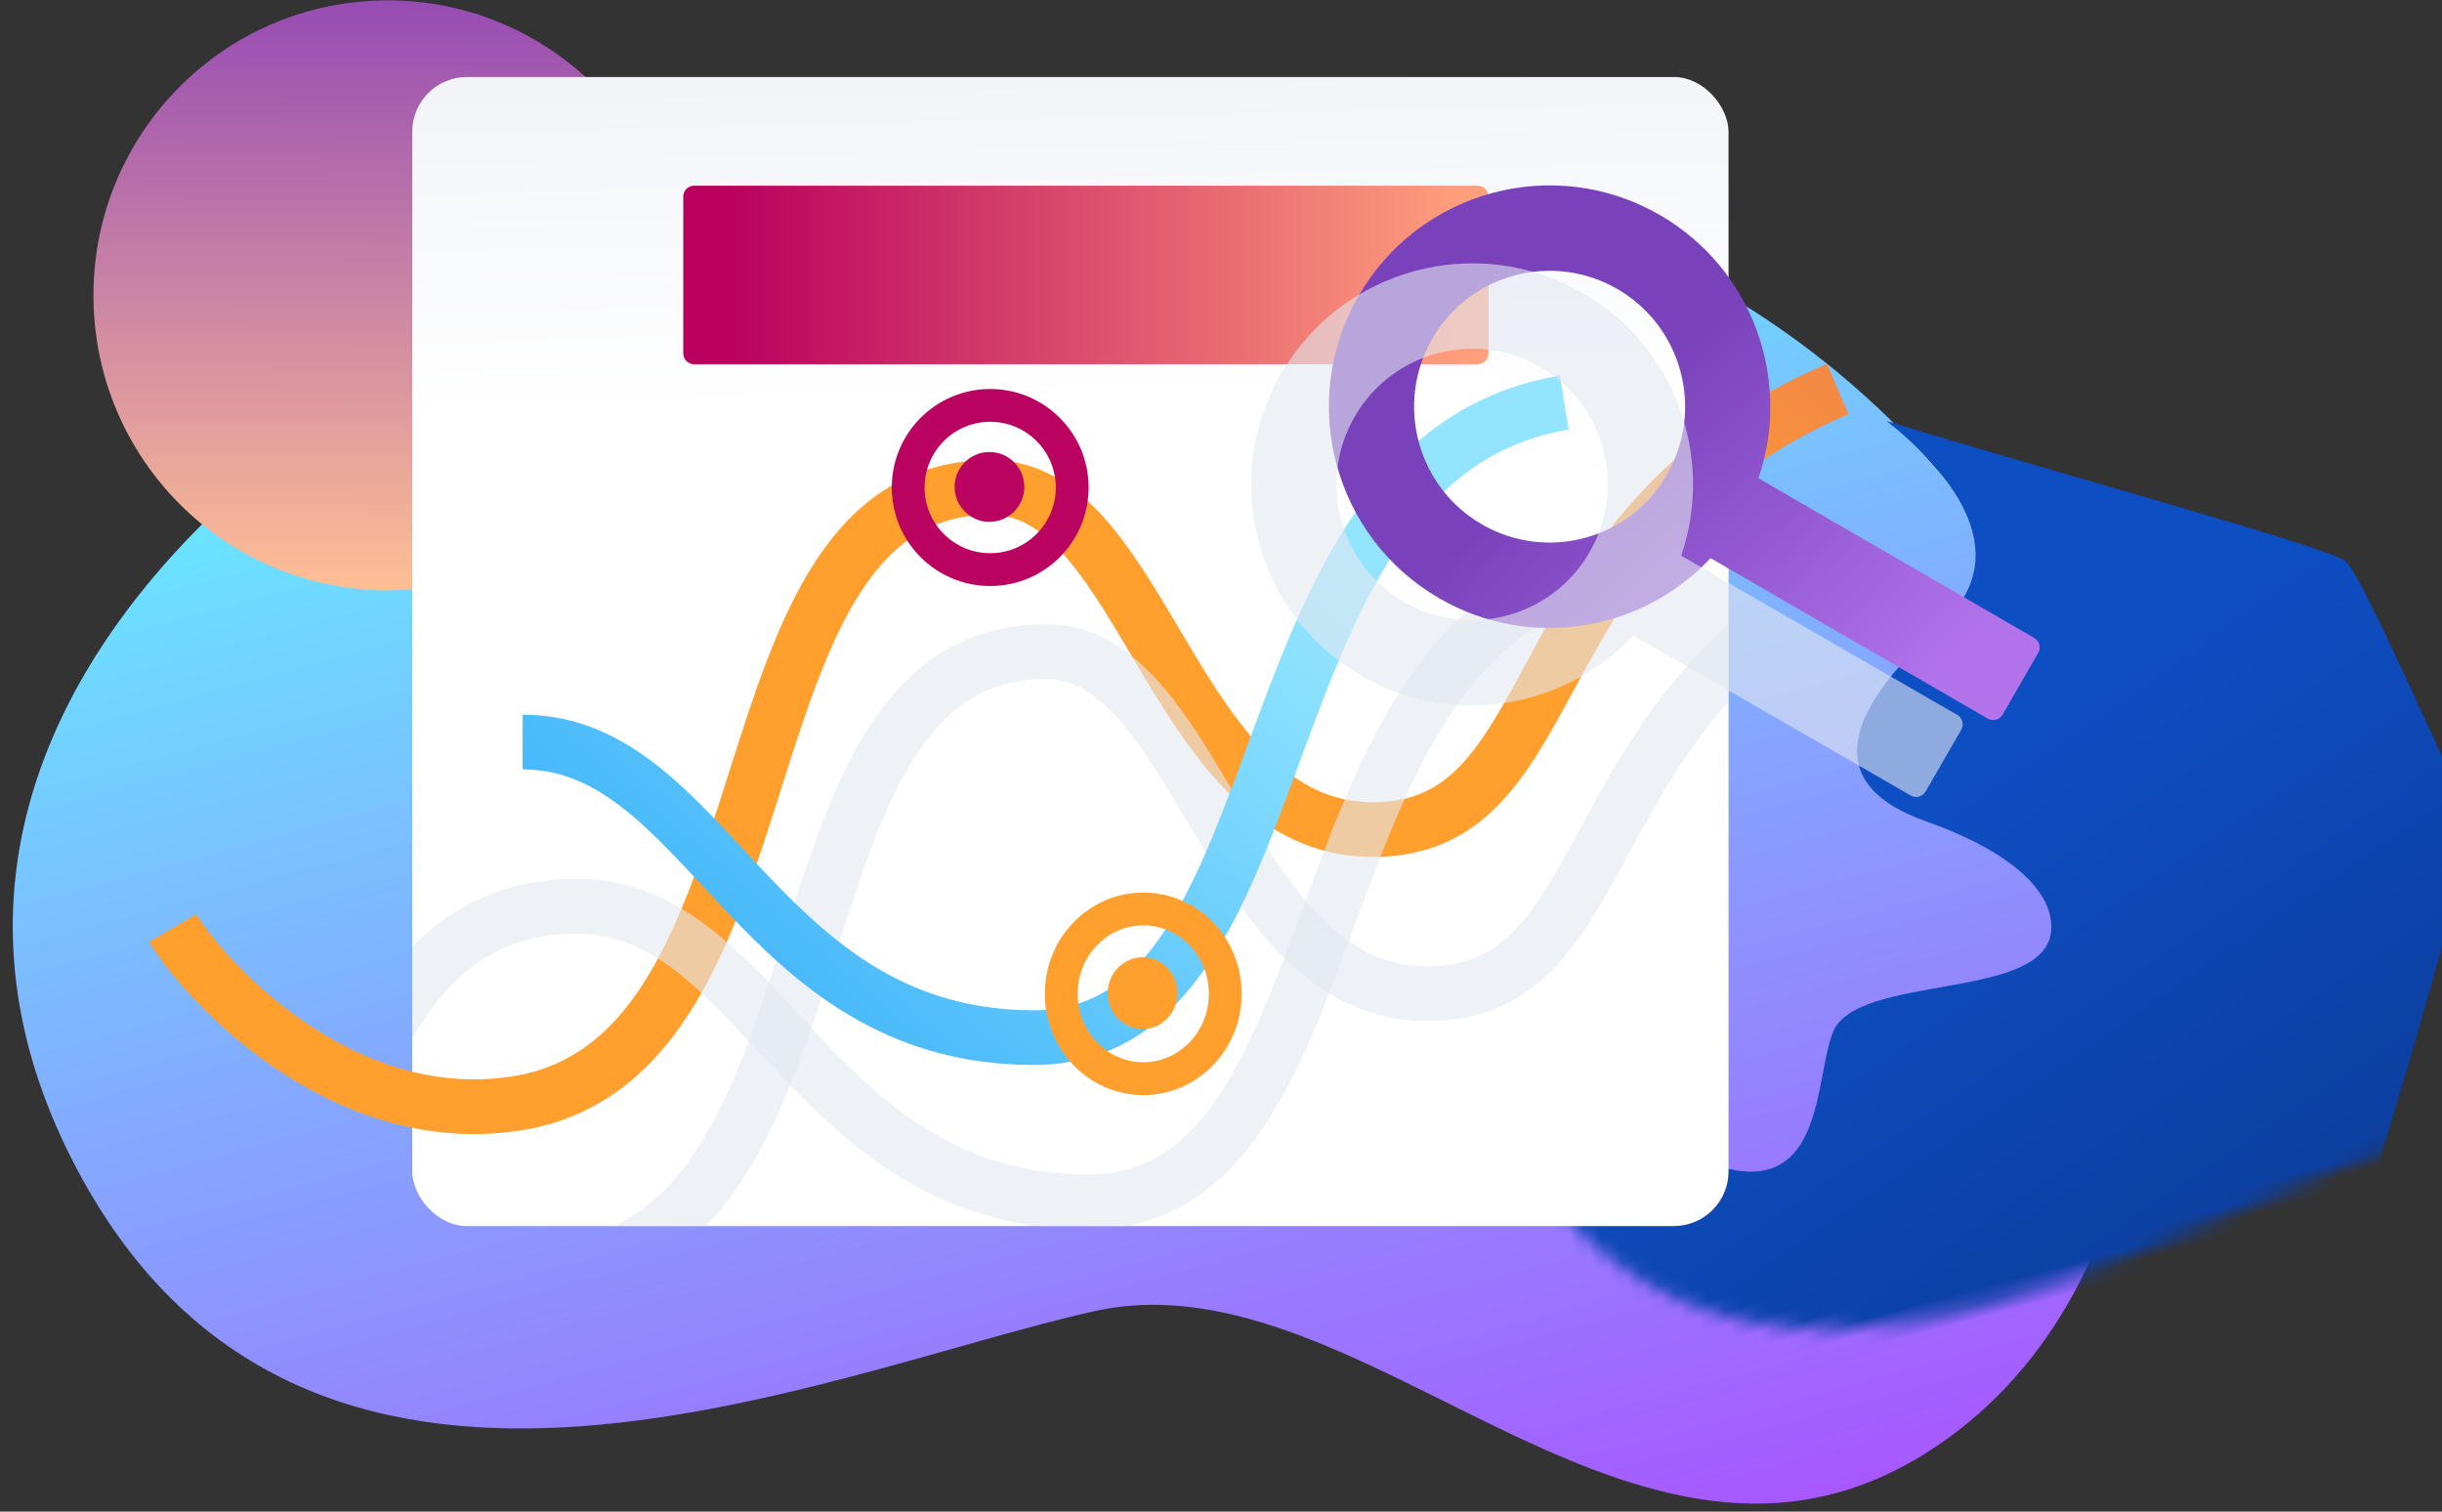 <svg width="168px" height="104px" viewBox="0 0 168 104" version="1.1" xmlns="http://www.w3.org/2000/svg" xmlns:xlink="http://www.w3.org/1999/xlink">
    <rect x="0" y="0" width="168" height="104" fill="#333333" stroke="none"/>
    <defs>
        <linearGradient x1="99.45%" y1="-0.009%" x2="99.45%" y2="98.454%" id="linearGradient-1">
            <stop stop-color="#62F7FF" offset="0%"></stop>
            <stop stop-color="#AB4FFF" offset="100%"></stop>
        </linearGradient>
        <path d="M153.912,67.391 C156.256,30.216 116.906,14.348 83.06,16.917 C-1.377,23.325 -1.064,105.56 34.05,119.2 C58.206,128.584 69.613,96.335 89.058,95.534 C108.502,94.733 150.982,113.859 153.912,67.391 Z"
              id="path-2"></path>
        <linearGradient x1="132.798%" y1="80.258%" x2="87.122%" y2="176.874%" id="linearGradient-4">
            <stop stop-color="#0E4EC3" offset="0%"></stop>
            <stop stop-color="#09296F" offset="100%"></stop>
        </linearGradient>
        <linearGradient x1="118.032%" y1="-35.627%" x2="117.857%" y2="100.087%" id="linearGradient-5">
            <stop stop-color="#7122BF" offset="0%"></stop>
            <stop stop-color="#FFBF94" offset="100%"></stop>
        </linearGradient>
        <linearGradient x1="-8.457%" y1="29.809%" x2="-11.78%" y2="-87.374%" id="linearGradient-6">
            <stop stop-color="#FFFFFF" offset="0%"></stop>
            <stop stop-color="#CAD2E3" offset="100%"></stop>
        </linearGradient>
        <linearGradient x1="5.52%" y1="-862.579%" x2="97.866%" y2="-862.579%" id="linearGradient-7">
            <stop stop-color="#B9005F" offset="0%"></stop>
            <stop stop-color="#FF9F7C" offset="98.487%"></stop>
        </linearGradient>
        <linearGradient x1="-21.749%" y1="-173.681%" x2="85.579%" y2="-231.186%" id="linearGradient-8">
            <stop stop-color="#FF9F2E" offset="0%"></stop>
            <stop stop-color="#C83697" offset="100%"></stop>
        </linearGradient>
        <linearGradient x1="154.896%" y1="142.328%" x2="36.28%" y2="225.883%" id="linearGradient-9">
            <stop stop-color="#93E5FF" offset="0%"></stop>
            <stop stop-color="#0692F5" offset="100%"></stop>
        </linearGradient>
        <linearGradient x1="78.293%" y1="101.893%" x2="28.726%" y2="60.51%" id="linearGradient-10">
            <stop stop-color="#B273EB" offset="0%"></stop>
            <stop stop-color="#7942BB" offset="100%"></stop>
        </linearGradient>
    </defs>
    <g id="Welcome" stroke="none" stroke-width="1" fill="none" fill-rule="evenodd">
        <g id="Home" transform="translate(-520, -1284)">
            <g id="data-analytics" transform="translate(510, 1278)">
                <path d="M154.141,67.492 C161.895,31.061 117.135,14.449 83.289,17.018 C-1.148,23.427 -0.835,105.662 34.278,119.302 C58.435,128.685 69.479,96.534 88.923,95.733 C108.367,94.932 146.919,101.424 154.141,67.492 Z"
                      id="Path" fill="url(#linearGradient-1)" transform="translate(83.532, 68.889) scale(-1, 1) rotate(14.986) translate(-83.532, -68.889) "></path>
                <g id="Clipped" transform="translate(1, 0)">
                    <mask id="mask-3" fill="white">
                        <use xlink:href="#path-2"></use>
                    </mask>
                    <g id="Path" transform="translate(82.91, 68.78) scale(-1, 1) rotate(14.986) translate(-82.91, -68.78) "></g>
                    <path d="M113.992,52.72 C107.221,49.255 111.171,41.988 113.992,38.222 C104.963,43.933 86.718,54.527 85.966,55.732 C85.025,57.238 82.768,73.054 82.204,74.748 C81.639,76.443 105.34,113.91 106.28,114.286 C107.032,114.587 132.426,115.541 145.028,115.981 C156.941,105.437 187.199,93.623 180.202,84.727 C173.243,75.878 162.521,92.07 155.938,87.739 C150.351,84.065 151.988,71.547 141.83,81.903 C131.673,92.258 130.545,79.229 127.911,77.384 C124.149,74.748 111.923,80.133 111.923,73.807 C111.923,72.677 112.487,69.665 118.506,65.522 C124.525,61.38 122.456,57.05 113.992,52.72 Z"
                          id="Path" fill="url(#linearGradient-4)" mask="url(#mask-3)" transform="translate(131.717, 77.101) scale(-1, 1) rotate(14.986) translate(-131.717, -77.101) "></path>
                </g>
                <ellipse id="Oval" fill="url(#linearGradient-5)" cx="36.671" cy="26.323" rx="20.242" ry="20.298"></ellipse>
                <rect id="Rectangle" fill="url(#linearGradient-6)" x="38.361" y="11.298" width="90.556" height="79.055" rx="3.764"></rect>
                <path d="M57.006,19.528 C57.006,19.112 57.343,18.775 57.759,18.775 L111.653,18.775 C112.068,18.775 112.405,19.112 112.405,19.528 L112.405,30.308 C112.405,30.724 112.068,31.061 111.653,31.061 L57.759,31.061 C57.343,31.061 57.006,30.724 57.006,30.308 L57.006,19.528 Z"
                      id="Path" fill="url(#linearGradient-7)"></path>
                <path d="M21.884,69.856 C23.765,73.057 33.249,83.868 45.583,81.906 C65.446,78.747 58.673,39.286 78.309,39.541 C88.842,39.678 90.722,63.077 104.453,63.077 C118.183,63.077 114.045,42.365 136.427,32.763"
                      id="Path" stroke="url(#linearGradient-8)" stroke-width="3.764"></path>
                <g id="Group" opacity="0.6" style="mix-blend-mode: darken;" transform="translate(52.287, 48.952)" fill="#E3E7F0">
                    <path d="M6.274,41.398 L0,41.398 C2.557,40.182 4.52,38.069 6.171,35.297 C8.468,31.438 10.023,26.536 11.64,21.438 L11.71,21.216 C13.311,16.168 14.997,10.89 17.604,6.918 C20.293,2.82 24.091,-0.073 29.805,0.001 C33.228,0.046 35.787,2.008 37.813,4.403 C39.541,6.446 41.086,9.055 42.571,11.564 C42.804,11.958 43.036,12.35 43.268,12.738 C45.025,15.68 46.764,18.406 48.834,20.407 C50.855,22.361 53.102,23.538 55.924,23.538 C58.768,23.538 60.594,22.513 62.171,20.77 C63.69,19.092 64.921,16.822 66.447,14.009 L66.508,13.896 C66.674,13.591 66.843,13.279 67.016,12.961 C69.243,8.879 71.976,4.183 76.629,0.002 L76.629,5.331 C73.886,8.411 71.995,11.691 70.318,14.767 C70.144,15.085 69.971,15.405 69.798,15.724 L69.743,15.825 C68.267,18.555 66.803,21.26 64.959,23.298 C62.751,25.739 59.946,27.303 55.924,27.303 C51.881,27.303 48.744,25.555 46.221,23.117 C43.748,20.726 41.785,17.594 40.039,14.67 C39.818,14.3 39.6,13.934 39.386,13.572 L39.315,13.451 C37.81,10.913 36.449,8.617 34.943,6.836 C33.225,4.805 31.6,3.791 29.756,3.767 C25.653,3.714 22.933,5.657 20.748,8.986 C18.482,12.439 16.938,17.176 15.295,22.356 L15.155,22.797 C13.594,27.723 11.926,32.986 9.402,37.225 C8.497,38.745 7.467,40.159 6.274,41.398 Z"
                          id="Path"></path>
                </g>
                <path d="M45.959,57.053 C58.749,57.053 61.987,77.388 81.131,77.388 C100.274,77.388 94.672,37.47 117.619,33.704" id="Path" stroke="url(#linearGradient-9)" stroke-width="3.764"></path>
                <g id="Group" opacity="0.6" style="mix-blend-mode: darken;" transform="translate(38.361, 43.143)" fill="#E3E7F0">
                    <path d="M0,34.301 L0,28.008 C0.617,27.372 1.278,26.786 1.988,26.259 C4.538,24.368 7.617,23.323 11.357,23.323 C15.114,23.323 18.115,24.837 20.725,26.908 C22.767,28.53 24.685,30.596 26.561,32.617 L26.617,32.677 C27.055,33.15 27.492,33.62 27.927,34.081 C32.655,39.087 37.776,43.659 46.529,43.659 C50.487,43.659 53.21,41.67 55.514,38.203 C57.762,34.819 59.434,30.286 61.271,25.303 L61.583,24.459 C63.502,19.265 65.626,13.692 68.789,9.19 C72,4.618 76.355,1.044 82.713,0 L83.321,3.717 C78.206,4.556 74.656,7.383 71.866,11.356 C69.028,15.396 67.053,20.509 65.111,25.765 L64.743,26.763 C62.966,31.588 61.149,36.521 58.646,40.289 C56.33,43.774 53.3,46.453 49.044,47.209 L43.09,47.209 C34.749,46.136 29.504,41.232 25.194,36.668 C24.681,36.125 24.186,35.593 23.705,35.075 C21.85,33.078 20.184,31.285 18.388,29.859 C16.195,28.118 13.996,27.089 11.357,27.089 C8.372,27.089 6.089,27.904 4.227,29.285 C2.61,30.484 1.232,32.169 0,34.301 Z"
                          id="Path"></path>
                </g>
                <ellipse id="Oval" fill="#BA0360" cx="78.071" cy="39.501" rx="2.397" ry="2.404"></ellipse>
                <path d="M83.764,39.541 C83.764,42.662 81.237,45.19 78.122,45.19 C75.007,45.19 72.48,42.662 72.48,39.541 C72.48,36.42 75.007,33.892 78.122,33.892 C81.237,33.892 83.764,36.42 83.764,39.541 Z"
                      id="Path" stroke="#BA0360" stroke-width="2.258"></path>
                <ellipse id="Oval" fill="#FF9F2E" cx="88.602" cy="74.333" rx="2.397" ry="2.47"></ellipse>
                <path d="M94.294,74.375 C94.294,77.63 91.738,80.213 88.652,80.213 C85.567,80.213 83.01,77.63 83.01,74.375 C83.01,71.12 85.567,68.537 88.652,68.537 C91.738,68.537 94.294,71.12 94.294,74.375 Z"
                      id="Path" stroke="#FF9F2E" stroke-width="2.258"></path>
                <path d="M130.975,38.906 C133.284,32.158 130.591,24.497 124.198,20.796 C116.937,16.592 107.652,19.087 103.46,26.368 C99.267,33.649 101.755,42.96 109.016,47.164 C115.246,50.77 122.965,49.447 127.68,44.4 L146.747,55.439 C147.107,55.647 147.567,55.524 147.774,55.164 L150.219,50.917 C150.427,50.557 150.303,50.096 149.944,49.888 L130.975,38.906 Z M121.268,25.884 C125.727,28.466 127.255,34.182 124.68,38.654 C122.106,43.124 116.405,44.656 111.946,42.075 C107.488,39.494 105.96,33.777 108.534,29.306 C111.109,24.835 116.809,23.303 121.268,25.884 Z"
                      id="Shape" fill="url(#linearGradient-10)"></path>
                <g id="Group" opacity="0.6" style="mix-blend-mode: darken;" transform="translate(121.215, 44.727) rotate(-60.034) translate(-121.215, -44.727) translate(105.715, 18.227)" fill="#E3E7F0">
                    <path d="M18.148,30.101 C25.146,28.736 30.426,22.58 30.426,15.192 C30.426,6.802 23.615,-0 15.213,4.34885052e-09 C6.811,-0 0,6.802 0,15.192 C9.46495235e-05,22.39 5.013,28.419 11.743,29.987 L11.743,52.022 C11.743,52.438 12.08,52.774 12.495,52.775 L17.395,52.775 C17.811,52.775 18.148,52.437 18.148,52.022 L18.148,30.101 Z M24.556,15.193 C24.556,20.346 20.373,24.522 15.214,24.522 C10.055,24.522 5.873,20.345 5.873,15.193 C5.873,10.042 10.055,5.865 15.214,5.865 C20.373,5.865 24.555,10.041 24.556,15.193 Z"
                          id="Shape"></path>
                </g>
            </g>
        </g>
    </g>
</svg>